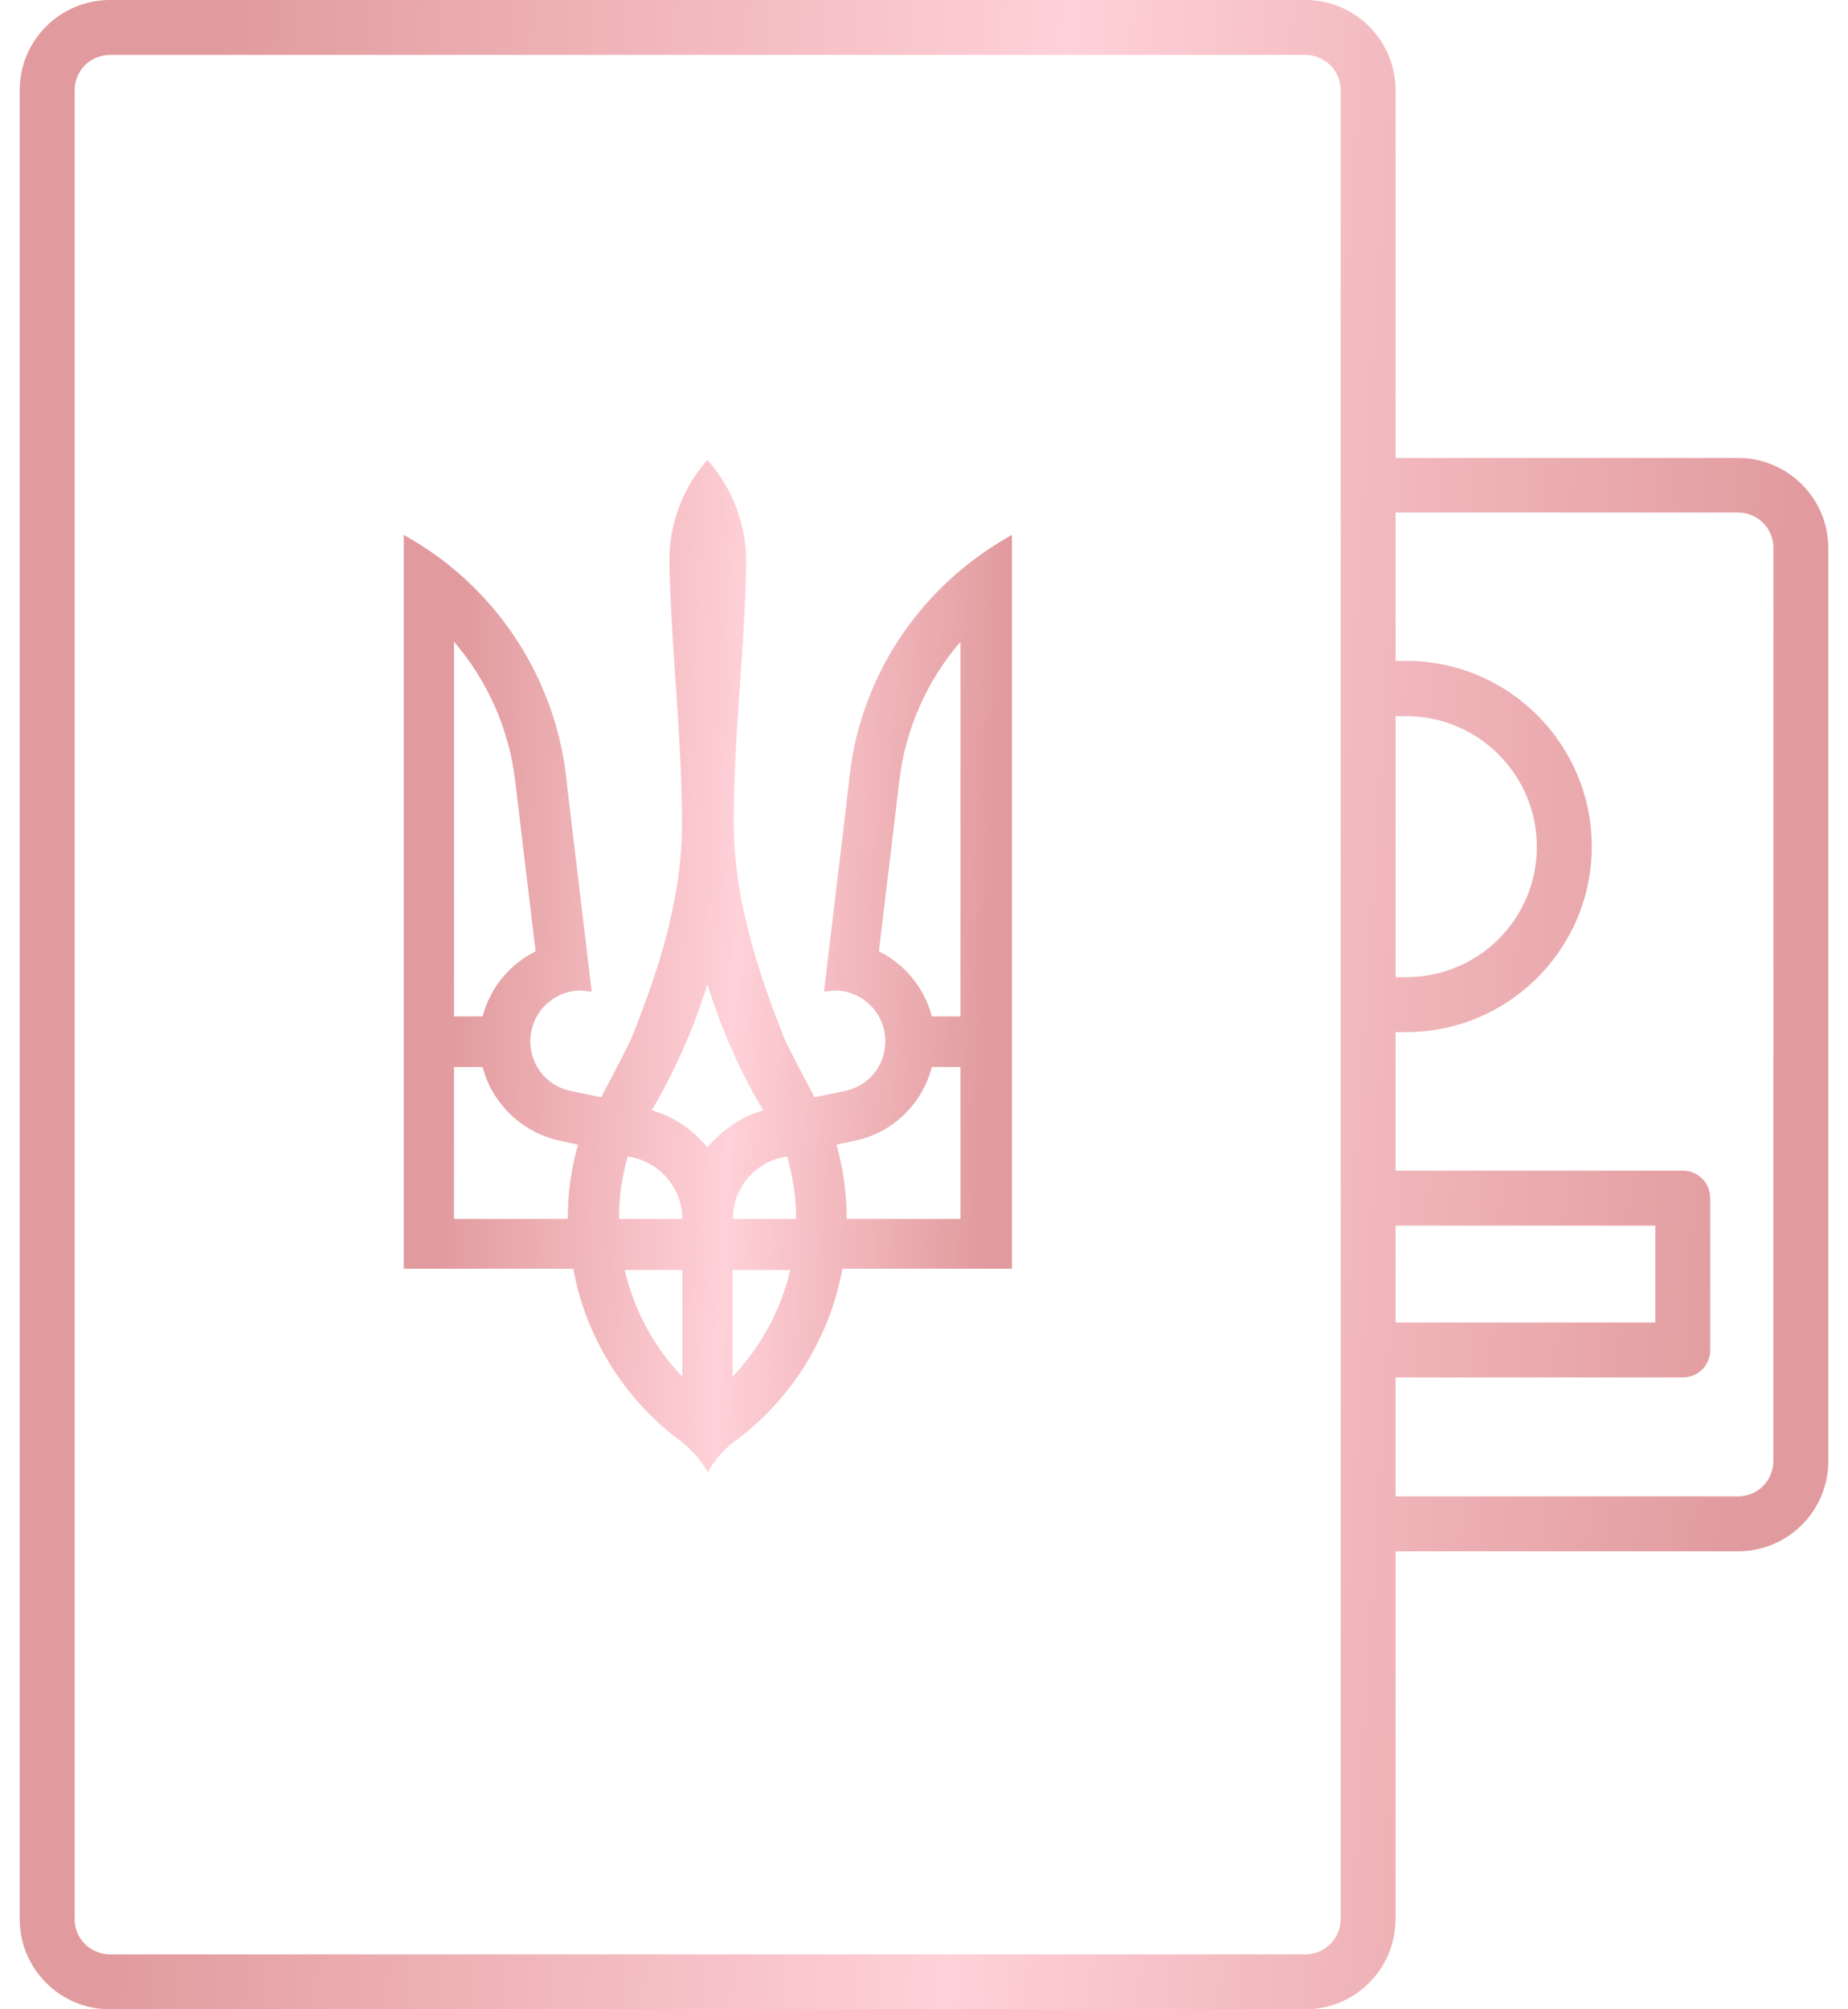 <svg width="46" height="50" viewBox="0 0 46 50" fill="none" xmlns="http://www.w3.org/2000/svg">
<path d="M43.264 11.396H34.738V2.246C34.738 1.006 33.732 0 32.492 0H2.736C1.496 0 0.49 1.006 0.49 2.246V47.754C0.49 48.994 1.496 50 2.736 50H32.492C33.732 50 34.738 48.994 34.738 47.754V38.603H43.264C44.504 38.603 45.51 37.598 45.51 36.357V13.643C45.51 12.402 44.504 11.396 43.264 11.396ZM34.738 17.822H35.002C36.799 17.822 38.254 19.277 38.254 21.074C38.254 22.871 36.799 24.316 35.002 24.316H34.738V17.822ZM34.738 30.498H41.203V32.91H34.738V30.498ZM33.371 47.754C33.371 48.242 32.98 48.633 32.492 48.633H2.736C2.248 48.633 1.857 48.242 1.857 47.754V2.246C1.857 1.758 2.248 1.367 2.736 1.367H32.492C32.98 1.367 33.371 1.758 33.371 2.246V47.754ZM44.143 36.357C44.143 36.846 43.752 37.236 43.264 37.236H34.738V34.277H41.887C42.268 34.277 42.57 33.975 42.57 33.594V29.814C42.57 29.434 42.268 29.131 41.887 29.131H34.738V25.684H35.002C37.551 25.684 39.621 23.613 39.621 21.064C39.621 18.516 37.551 16.445 35.002 16.445H34.738V12.754H43.264C43.752 12.754 44.143 13.145 44.143 13.633V36.357Z" fill="url(#paint0_linear)"/>
<path d="M17.609 11.445C17.023 12.109 16.662 12.988 16.662 13.945C16.701 16.045 16.955 18.145 16.975 20.244C17.023 22.207 16.438 24.043 15.715 25.84C15.48 26.338 15.217 26.816 14.963 27.305L14.211 27.148C13.527 27.012 13.088 26.348 13.225 25.664C13.342 25.068 13.869 24.648 14.455 24.648L14.729 24.678L14.113 19.531C13.908 17.246 12.727 15.234 10.998 13.926C10.695 13.701 10.383 13.496 10.051 13.31V31.572H14.27C14.582 33.281 15.529 34.775 16.848 35.791C17.16 36.006 17.424 36.299 17.619 36.631C17.805 36.299 18.068 36.006 18.391 35.791C19.719 34.766 20.656 33.281 20.969 31.572H25.188V13.31C24.855 13.496 24.543 13.701 24.24 13.926C22.502 15.234 21.32 17.236 21.125 19.531L20.51 24.678L20.783 24.648C21.369 24.648 21.896 25.068 22.014 25.664C22.15 26.348 21.711 27.012 21.027 27.148L20.275 27.305C20.021 26.816 19.758 26.338 19.523 25.84C18.811 24.043 18.225 22.207 18.264 20.244C18.283 18.135 18.547 16.045 18.576 13.945C18.566 12.988 18.205 12.119 17.609 11.445ZM11.301 15.967C12.121 16.924 12.668 18.115 12.824 19.434L13.332 23.672C12.688 23.994 12.199 24.58 12.014 25.293H11.301V15.967ZM23.908 15.967V25.293H23.195C23.01 24.58 22.521 23.994 21.877 23.672L22.385 19.434C22.541 18.115 23.088 16.924 23.908 15.967ZM17.609 24.492C17.951 25.596 18.41 26.65 18.996 27.627C18.449 27.793 17.971 28.115 17.609 28.555C17.258 28.115 16.779 27.793 16.223 27.627C16.799 26.65 17.268 25.596 17.609 24.492ZM11.301 26.553H12.014C12.238 27.422 12.922 28.105 13.781 28.35L14.387 28.486C14.221 29.072 14.133 29.688 14.133 30.332H11.301V26.553ZM23.195 26.553H23.908V30.332H21.076C21.076 29.697 20.988 29.072 20.822 28.486L21.428 28.35C22.297 28.115 22.971 27.422 23.195 26.553ZM15.627 28.779C16.389 28.887 16.984 29.541 16.984 30.332H15.412C15.402 29.795 15.48 29.277 15.627 28.779ZM19.592 28.779C19.738 29.277 19.816 29.795 19.816 30.332H18.244C18.234 29.541 18.83 28.887 19.592 28.779ZM15.549 31.602H16.984V34.258C16.281 33.525 15.783 32.607 15.549 31.602ZM18.234 31.602H19.67C19.436 32.617 18.928 33.525 18.234 34.258V31.602Z" fill="url(#paint1_linear)"/>
<defs>
<linearGradient id="paint0_linear" x1="6.233" y1="-15.833" x2="46.873" y2="-13.26" gradientUnits="userSpaceOnUse">
<stop stop-color="#E19A9D"/>
<stop offset="0.526" stop-color="#FFD1D8"/>
<stop offset="1" stop-color="#E19A9D"/>
</linearGradient>
<linearGradient id="paint1_linear" x1="11.982" y1="3.47" x2="25.676" y2="4.049" gradientUnits="userSpaceOnUse">
<stop stop-color="#E19A9D"/>
<stop offset="0.526" stop-color="#FFD1D8"/>
<stop offset="1" stop-color="#E19A9D"/>
</linearGradient>
</defs>
</svg>
